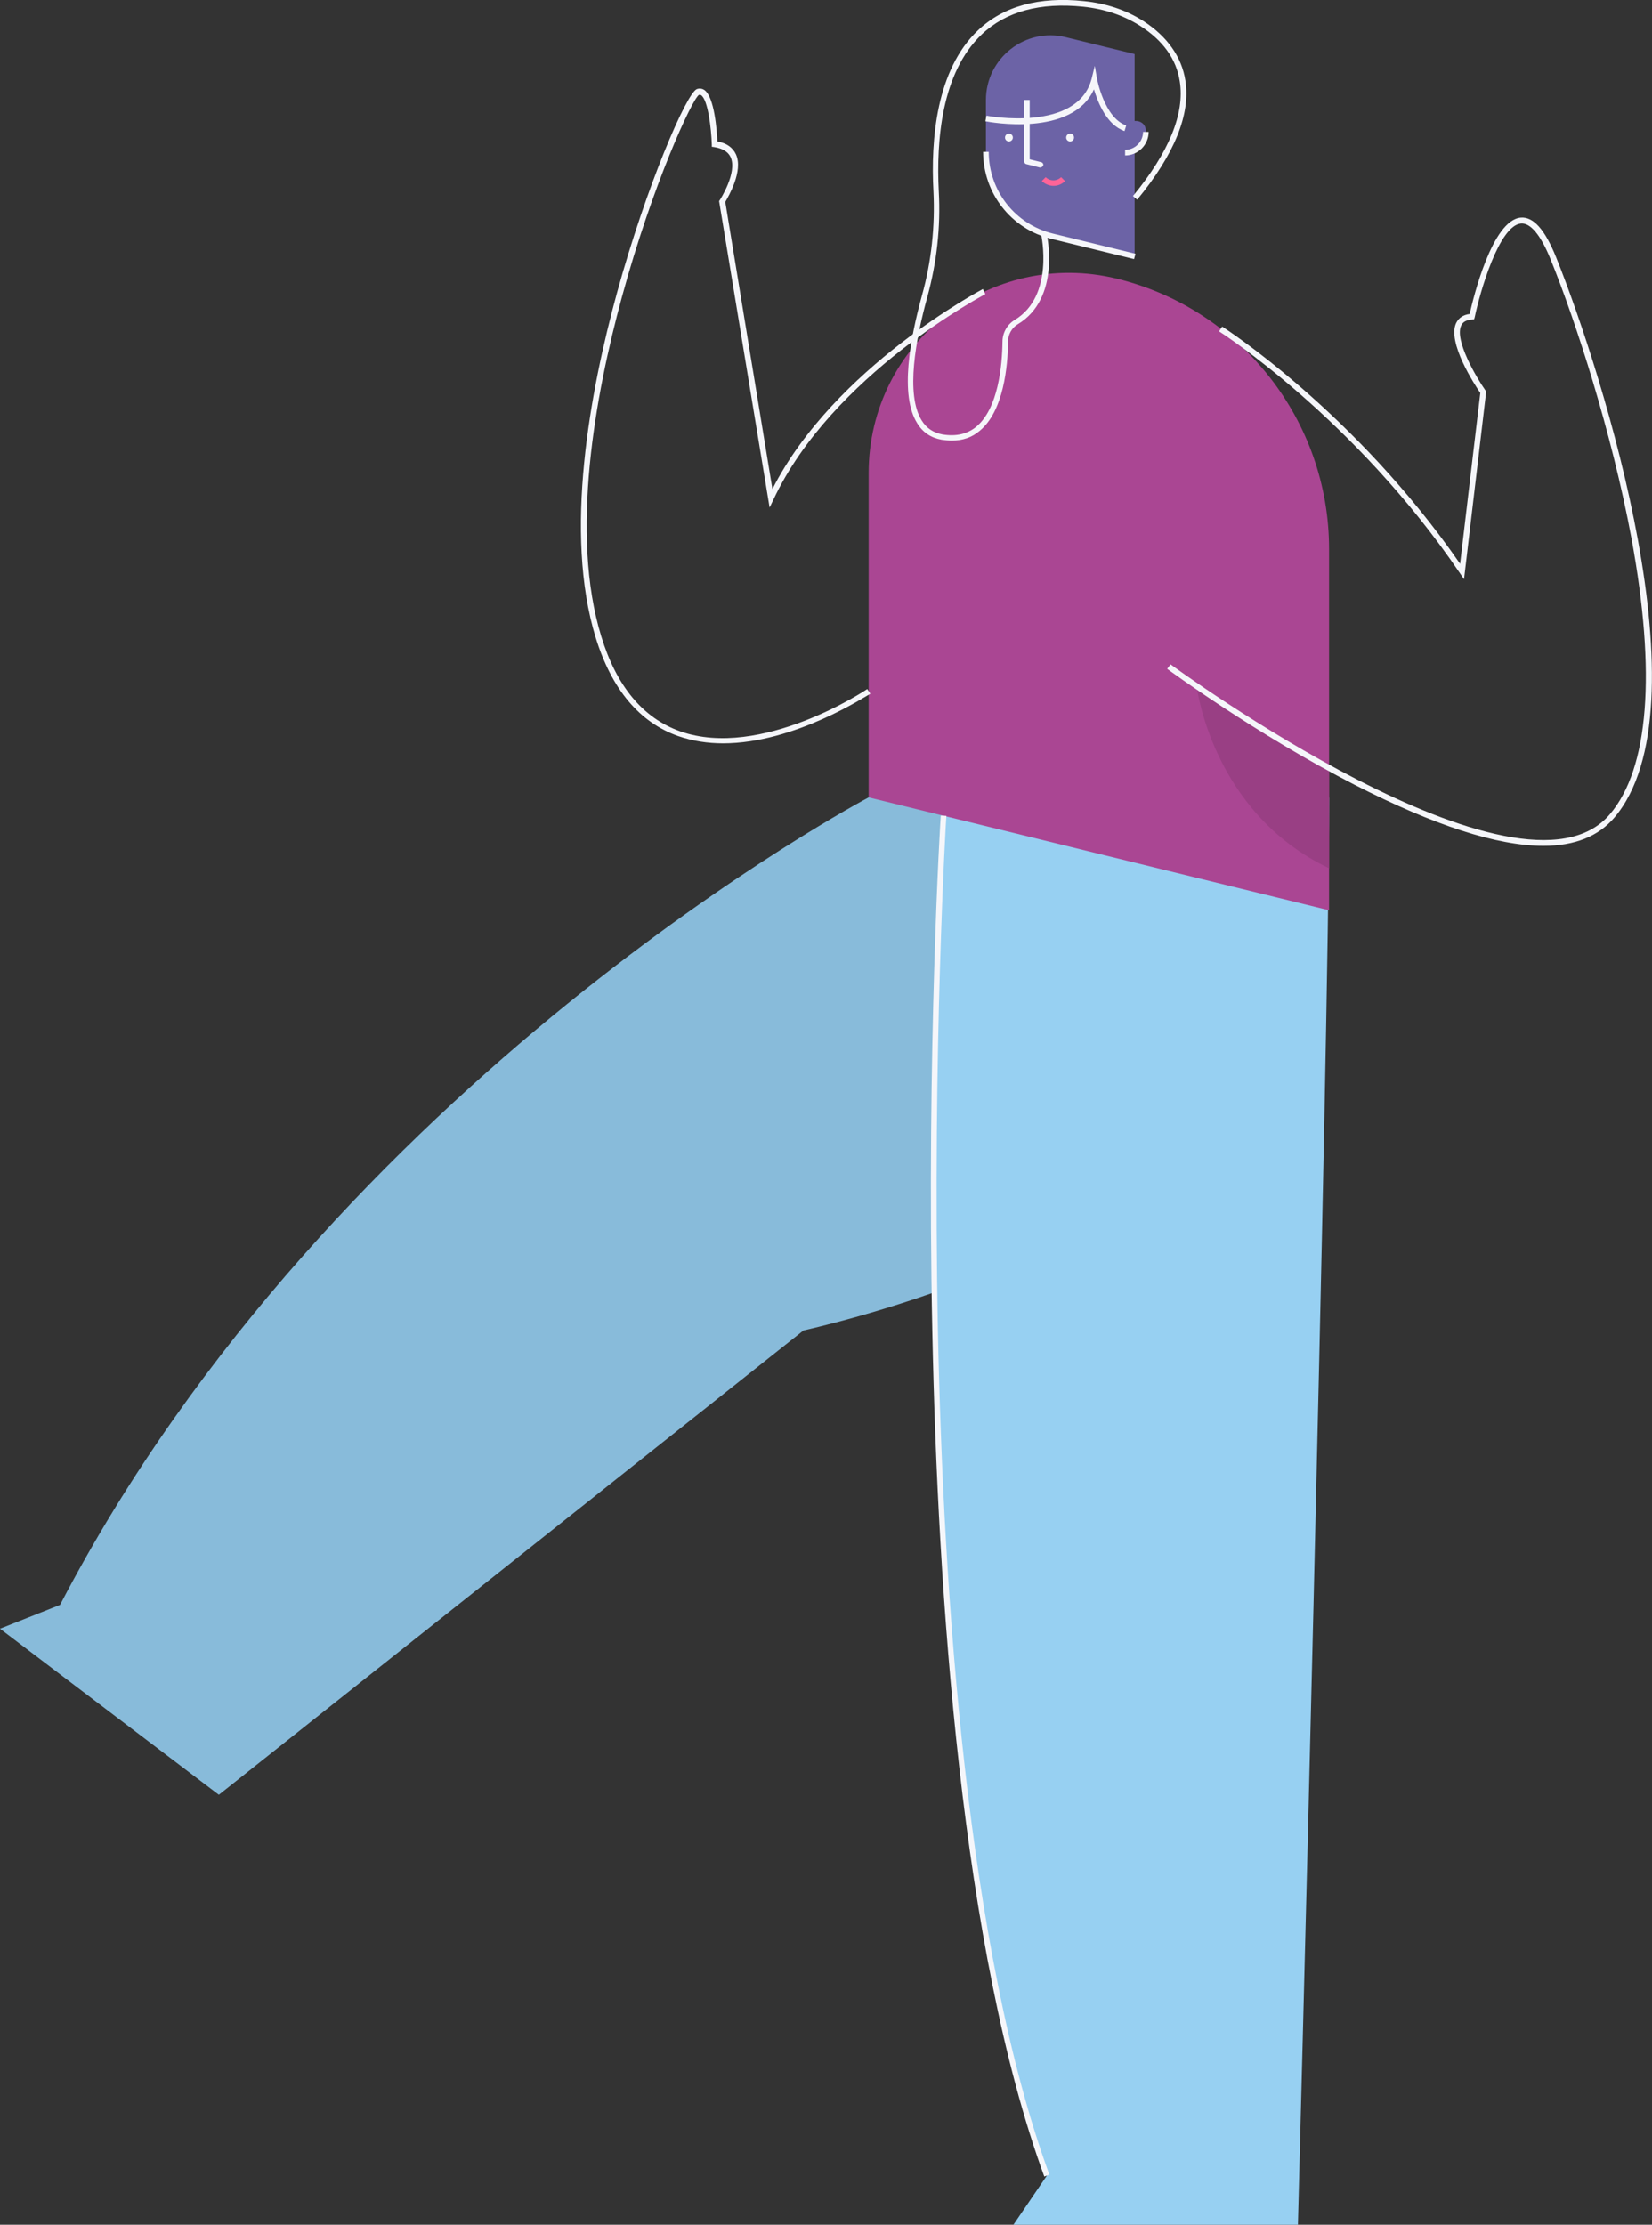 <svg width="401" height="540" viewBox="0 0 401 540" fill="none" xmlns="http://www.w3.org/2000/svg">
<rect x="0" y="0" width="401" height="540" fill="#333333" stroke="none"/>
<g clip-path="url(#clip0_225_103)">
<path d="M283.724 174.312L210.852 193.552C210.852 193.552 80.976 262.08 14.574 389.551L0 395.329L53.122 435.644L195.052 322.926C195.052 322.926 279.093 304.57 287.47 269.898C295.915 235.226 283.724 174.312 283.724 174.312Z" fill="#88BBDA"/>
<path d="M229.036 198.039C229.036 198.039 215.279 422.047 254.098 528.103L245.994 540H315.052C315.052 540 322.612 255.077 322.612 193.62L229.036 198.039Z" fill="#97D0F2"/>
<path d="M210.852 114.826V193.552L322.612 220.949V133.249C322.612 102.181 301.363 75.055 271.125 67.644C240.409 60.166 210.852 83.281 210.852 114.826Z" fill="#AA4693"/>
<path d="M253.486 528.307C233.395 473.443 227.606 386.559 226.312 323.266C224.882 254.805 228.287 198.514 228.355 197.971L229.717 198.039C229.649 198.582 226.312 254.805 227.674 323.266C228.968 386.423 234.689 473.171 254.711 527.831L253.486 528.307Z" fill="#F5F6FA"/>
<path d="M239.32 24.27V36.847C239.32 46.569 245.994 54.999 255.393 57.311L275.415 62.206V13.121L258.73 9.042C248.923 6.594 239.32 14.073 239.32 24.27Z" fill="#6C63A6"/>
<path d="M275.279 62.886L255.256 57.991C245.449 55.611 238.639 46.909 238.639 36.847H240.001C240.001 46.297 246.403 54.456 255.597 56.699L275.619 61.594L275.279 62.886Z" fill="#F5F6FA"/>
<path d="M259.751 34.332C260.278 34.332 260.705 33.906 260.705 33.38C260.705 32.855 260.278 32.429 259.751 32.429C259.225 32.429 258.798 32.855 258.798 33.38C258.798 33.906 259.225 34.332 259.751 34.332Z" fill="#F5F6FA"/>
<path d="M244.904 34.332C245.431 34.332 245.858 33.906 245.858 33.38C245.858 32.855 245.431 32.429 244.904 32.429C244.378 32.429 243.951 32.855 243.951 33.38C243.951 33.906 244.378 34.332 244.904 34.332Z" fill="#F5F6FA"/>
<path d="M249.944 24.27H248.582V39.159H249.944V24.27Z" fill="#F5F6FA"/>
<path d="M273.1 31.885V37.051C275.892 37.051 278.139 34.808 278.139 32.021C278.139 31.885 278.139 31.681 278.139 31.545C277.799 28.418 273.1 28.757 273.1 31.885Z" fill="#6C63A6"/>
<path d="M273.1 37.731V36.372C275.483 36.372 277.458 34.4 277.458 32.021H278.82C278.82 35.148 276.232 37.731 273.1 37.731Z" fill="#F5F6FA"/>
<path d="M255.733 45.108C254.711 45.108 253.69 44.7 252.873 43.952L253.826 43C254.848 44.02 256.55 44.02 257.572 43L258.525 43.952C257.776 44.7 256.755 45.108 255.733 45.108Z" fill="#FF6498"/>
<path d="M252.532 40.655C252.464 40.655 252.396 40.655 252.396 40.655L249.127 39.839C248.786 39.771 248.514 39.363 248.65 39.023C248.718 38.683 249.127 38.411 249.467 38.547L252.736 39.363C253.077 39.431 253.349 39.839 253.213 40.179C253.077 40.451 252.804 40.655 252.532 40.655Z" fill="#F5F6FA"/>
<path d="M231.079 106.939C230.262 106.939 229.444 106.871 228.559 106.735C225.971 106.26 223.996 104.968 222.634 102.724C218.343 95.926 220.931 82.125 223.792 71.724C226.107 63.429 226.993 54.931 226.584 46.433C225.903 33.924 227.265 16.928 237.413 7.342C243.542 1.496 252.259 -0.884 263.156 0.272C268.536 0.816 273.372 2.447 277.526 5.099C283.315 8.838 286.857 13.801 287.742 19.579C289.036 27.738 285.086 37.459 276.028 48.473L275.006 47.589C283.792 36.916 287.606 27.534 286.38 19.784C285.563 14.345 282.294 9.79 276.709 6.255C272.759 3.739 268.128 2.175 262.952 1.632C252.464 0.544 244.155 2.787 238.298 8.362C228.491 17.676 227.265 34.196 227.878 46.433C228.355 55.067 227.401 63.701 225.086 72.131C222.293 82.261 219.773 95.722 223.724 102.045C224.881 103.948 226.584 105.036 228.763 105.444C232.032 105.988 234.757 105.376 236.936 103.608C242.316 99.189 243.27 88.72 243.338 82.941C243.338 80.765 244.495 78.726 246.334 77.638C256.005 71.791 252.736 57.107 252.736 56.903L254.03 56.563C254.166 57.175 257.572 72.403 247.015 78.726C245.585 79.61 244.7 81.173 244.7 82.873C244.632 88.924 243.61 99.801 237.821 104.56C235.914 106.192 233.667 106.939 231.079 106.939Z" fill="#F5F6FA"/>
<path d="M272.963 31.817C268.605 30.321 266.494 24.814 265.54 21.687C260.228 33.38 240.137 29.641 239.184 29.437L239.456 28.078C239.66 28.145 261.658 32.225 264.995 19.036L265.744 15.976L266.289 19.104C266.289 19.172 268.06 28.621 273.372 30.457L272.963 31.817Z" fill="#F5F6FA"/>
<path d="M175.506 180.431C171.828 180.431 168.151 179.887 164.609 178.663C155.211 175.332 148.468 167.31 144.586 154.732C136.822 129.442 143.156 95.11 149.83 70.84C156.845 45.346 166.652 22.503 169.172 21.619C169.785 21.415 170.398 21.483 170.943 21.823C173.463 23.523 174.008 31.885 174.144 34.332C176.391 34.74 177.889 35.828 178.639 37.459C180.477 41.471 176.8 47.725 176.051 49.017L187.492 118.701C202.543 89.127 238.23 70.364 238.571 70.16L239.184 71.384C238.843 71.588 201.999 90.963 187.765 121.216L186.811 123.188L174.552 48.813L174.689 48.609C174.757 48.541 179.047 41.878 177.345 38.139C176.732 36.847 175.438 36.032 173.326 35.692L172.782 35.624V35.08C172.645 31.069 171.828 24.202 170.194 23.115C169.989 22.979 169.853 22.979 169.649 23.047C168.014 24.067 158.412 44.734 150.988 71.996C144.45 95.926 138.321 129.646 145.948 154.461C149.626 166.562 156.096 174.312 165.086 177.507C184.7 184.442 210.307 167.446 210.512 167.242L211.261 168.397C210.375 168.805 192.941 180.431 175.506 180.431Z" fill="#F5F6FA"/>
<path d="M290.466 166.494C290.466 166.494 294.076 197.155 322.612 210.752V186.413" fill="#993F84"/>
<path d="M374.644 205.313C363.406 205.313 348.083 200.35 328.809 190.492C304.973 178.255 283.588 162.551 283.315 162.347L284.133 161.259C284.95 161.871 368.991 223.329 390.785 197.631C400.251 186.481 402.022 163.366 396.029 130.734C391.193 104.764 382.476 77.978 376.414 63.022C374.031 57.107 371.511 54.048 369.195 54.252C363.883 54.727 359.252 70.84 357.958 77.026L357.822 77.502L357.345 77.57C355.983 77.638 355.098 78.114 354.689 78.998C352.986 82.533 358.367 91.643 360.614 94.838L360.75 95.042L355.37 140.592L354.349 139.096C328.877 101.569 296.255 80.629 295.915 80.425L296.664 79.27C297.004 79.474 328.946 100.005 354.417 136.853L359.32 95.382C357.958 93.411 351.216 83.077 353.463 78.386C354.076 77.162 355.166 76.415 356.732 76.21C357.618 72.335 362.181 53.436 369.127 52.824C372.192 52.552 374.984 55.679 377.708 62.41C389.286 91.235 414.485 171.797 391.874 198.446C387.992 203.001 382.271 205.313 374.644 205.313Z" fill="#F5F6FA"/>
</g>
<defs>
<clipPath id="clip0_225_103">
<rect width="401" height="540" fill="white"/>
</clipPath>
</defs>
</svg>
